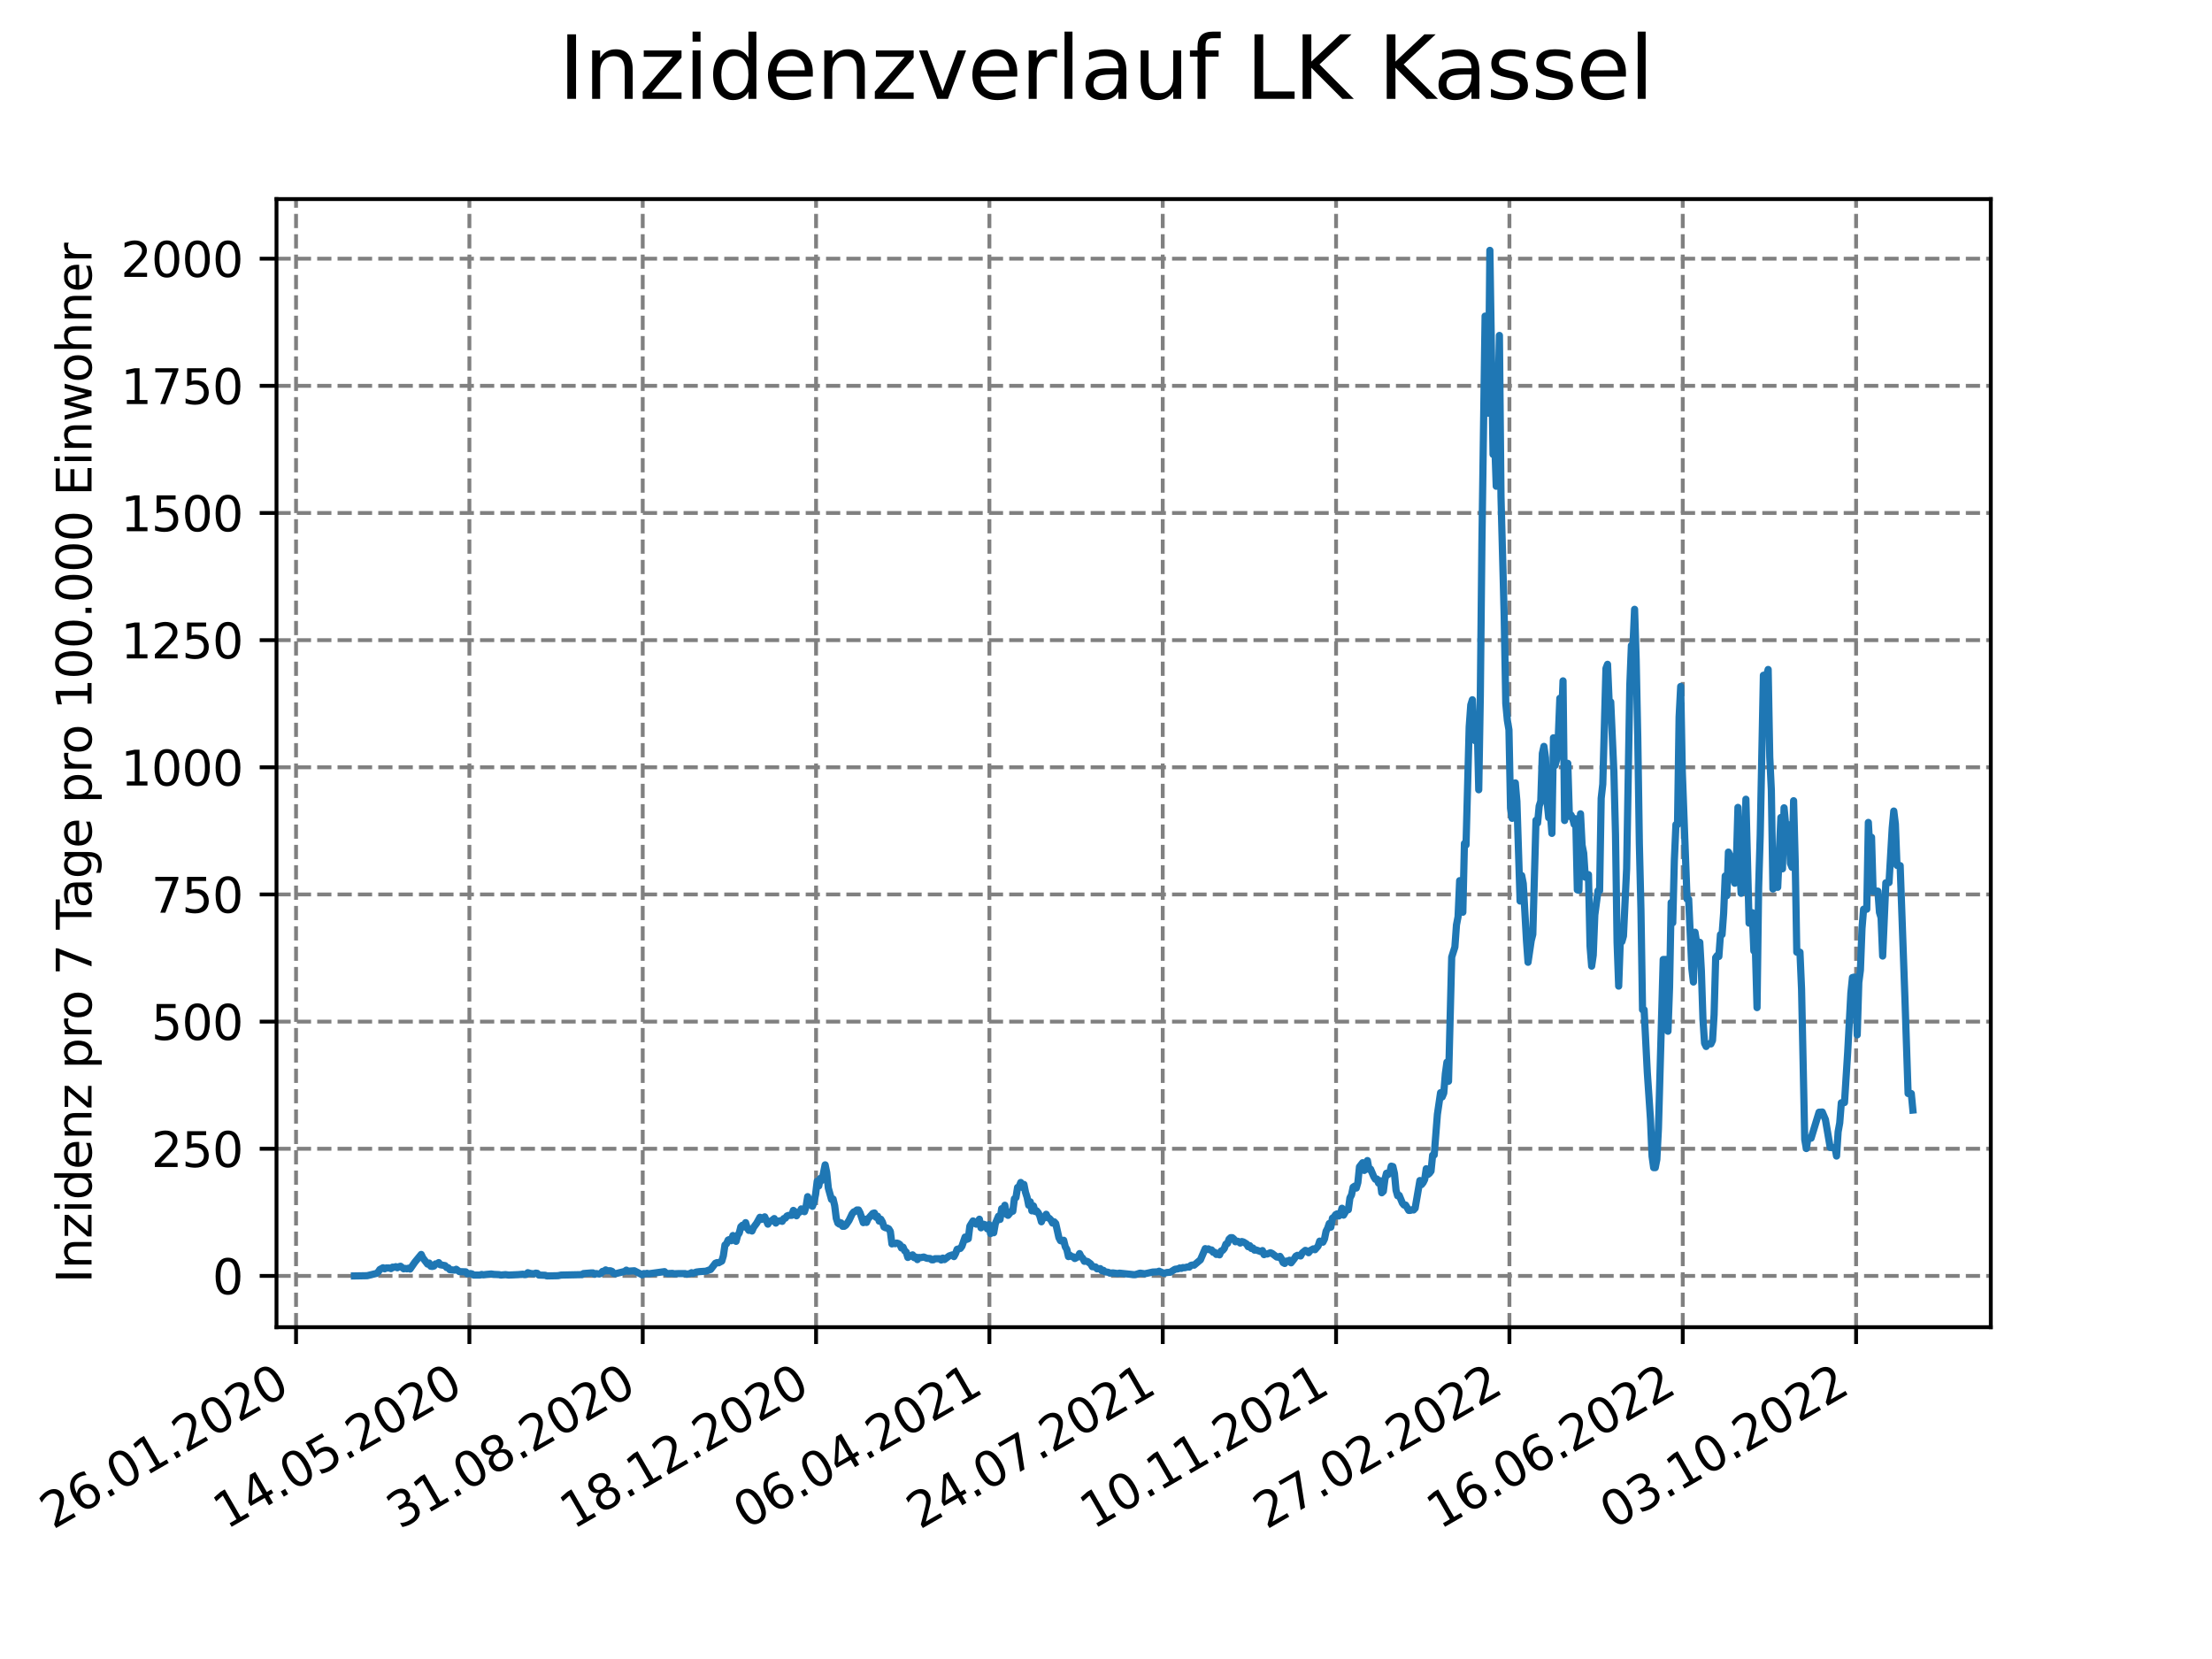 <?xml version="1.0" encoding="utf-8" standalone="no"?>
<!DOCTYPE svg PUBLIC "-//W3C//DTD SVG 1.1//EN"
  "http://www.w3.org/Graphics/SVG/1.1/DTD/svg11.dtd">
<svg xmlns:xlink="http://www.w3.org/1999/xlink" width="460.8pt" height="345.6pt" viewBox="0 0 460.8 345.6" xmlns="http://www.w3.org/2000/svg" version="1.1">
 <defs>
  <style type="text/css">*{stroke-linejoin: round; stroke-linecap: butt}</style>
 </defs>
 <g id="figure_1">
  <g id="patch_1">
   <path d="M 0 345.6 
L 460.8 345.6 
L 460.8 0 
L 0 0 
z
" style="fill: #ffffff"/>
  </g>
  <g id="axes_1">
   <g id="patch_2">
    <path d="M 57.6 276.48 
L 414.72 276.48 
L 414.72 41.472 
L 57.6 41.472 
z
" style="fill: #ffffff"/>
   </g>
   <g id="matplotlib.axis_1">
    <g id="xtick_1">
     <g id="line2d_1">
      <path d="M 61.672 276.48 
L 61.672 41.472 
" clip-path="url(#p9f1c39226d)" style="fill: none; stroke-dasharray: 2.96,1.28; stroke-dashoffset: 0; stroke: #808080; stroke-width: 0.8"/>
     </g>
     <g id="line2d_2">
      <defs>
       <path id="m420efce36a" d="M 0 0 
L 0 3.5 
" style="stroke: #000000; stroke-width: 0.8"/>
      </defs>
      <g>
       <use xlink:href="#m420efce36a" x="61.672" y="276.48" style="stroke: #000000; stroke-width: 0.8"/>
      </g>
     </g>
     <g id="text_1">
      <!-- 26.01.2020 -->
      <g transform="translate(11.047 318.689) rotate(-30) scale(0.1 -0.1)">
       <defs>
        <path id="DejaVuSans-32" d="M 1228 531 
L 3431 531 
L 3431 0 
L 469 0 
L 469 531 
Q 828 903 1448 1529 
Q 2069 2156 2228 2338 
Q 2531 2678 2651 2914 
Q 2772 3150 2772 3378 
Q 2772 3750 2511 3984 
Q 2250 4219 1831 4219 
Q 1534 4219 1204 4116 
Q 875 4013 500 3803 
L 500 4441 
Q 881 4594 1212 4672 
Q 1544 4750 1819 4750 
Q 2544 4750 2975 4387 
Q 3406 4025 3406 3419 
Q 3406 3131 3298 2873 
Q 3191 2616 2906 2266 
Q 2828 2175 2409 1742 
Q 1991 1309 1228 531 
z
" transform="scale(0.016)"/>
        <path id="DejaVuSans-36" d="M 2113 2584 
Q 1688 2584 1439 2293 
Q 1191 2003 1191 1497 
Q 1191 994 1439 701 
Q 1688 409 2113 409 
Q 2538 409 2786 701 
Q 3034 994 3034 1497 
Q 3034 2003 2786 2293 
Q 2538 2584 2113 2584 
z
M 3366 4563 
L 3366 3988 
Q 3128 4100 2886 4159 
Q 2644 4219 2406 4219 
Q 1781 4219 1451 3797 
Q 1122 3375 1075 2522 
Q 1259 2794 1537 2939 
Q 1816 3084 2150 3084 
Q 2853 3084 3261 2657 
Q 3669 2231 3669 1497 
Q 3669 778 3244 343 
Q 2819 -91 2113 -91 
Q 1303 -91 875 529 
Q 447 1150 447 2328 
Q 447 3434 972 4092 
Q 1497 4750 2381 4750 
Q 2619 4750 2861 4703 
Q 3103 4656 3366 4563 
z
" transform="scale(0.016)"/>
        <path id="DejaVuSans-2e" d="M 684 794 
L 1344 794 
L 1344 0 
L 684 0 
L 684 794 
z
" transform="scale(0.016)"/>
        <path id="DejaVuSans-30" d="M 2034 4250 
Q 1547 4250 1301 3770 
Q 1056 3291 1056 2328 
Q 1056 1369 1301 889 
Q 1547 409 2034 409 
Q 2525 409 2770 889 
Q 3016 1369 3016 2328 
Q 3016 3291 2770 3770 
Q 2525 4250 2034 4250 
z
M 2034 4750 
Q 2819 4750 3233 4129 
Q 3647 3509 3647 2328 
Q 3647 1150 3233 529 
Q 2819 -91 2034 -91 
Q 1250 -91 836 529 
Q 422 1150 422 2328 
Q 422 3509 836 4129 
Q 1250 4750 2034 4750 
z
" transform="scale(0.016)"/>
        <path id="DejaVuSans-31" d="M 794 531 
L 1825 531 
L 1825 4091 
L 703 3866 
L 703 4441 
L 1819 4666 
L 2450 4666 
L 2450 531 
L 3481 531 
L 3481 0 
L 794 0 
L 794 531 
z
" transform="scale(0.016)"/>
       </defs>
       <use xlink:href="#DejaVuSans-32"/>
       <use xlink:href="#DejaVuSans-36" x="63.623"/>
       <use xlink:href="#DejaVuSans-2e" x="127.246"/>
       <use xlink:href="#DejaVuSans-30" x="159.033"/>
       <use xlink:href="#DejaVuSans-31" x="222.656"/>
       <use xlink:href="#DejaVuSans-2e" x="286.279"/>
       <use xlink:href="#DejaVuSans-32" x="318.066"/>
       <use xlink:href="#DejaVuSans-30" x="381.689"/>
       <use xlink:href="#DejaVuSans-32" x="445.312"/>
       <use xlink:href="#DejaVuSans-30" x="508.936"/>
      </g>
     </g>
    </g>
    <g id="xtick_2">
     <g id="line2d_3">
      <path d="M 97.782 276.48 
L 97.782 41.472 
" clip-path="url(#p9f1c39226d)" style="fill: none; stroke-dasharray: 2.96,1.28; stroke-dashoffset: 0; stroke: #808080; stroke-width: 0.8"/>
     </g>
     <g id="line2d_4">
      <g>
       <use xlink:href="#m420efce36a" x="97.782" y="276.48" style="stroke: #000000; stroke-width: 0.8"/>
      </g>
     </g>
     <g id="text_2">
      <!-- 14.05.2020 -->
      <g transform="translate(47.156 318.689) rotate(-30) scale(0.1 -0.1)">
       <defs>
        <path id="DejaVuSans-34" d="M 2419 4116 
L 825 1625 
L 2419 1625 
L 2419 4116 
z
M 2253 4666 
L 3047 4666 
L 3047 1625 
L 3713 1625 
L 3713 1100 
L 3047 1100 
L 3047 0 
L 2419 0 
L 2419 1100 
L 313 1100 
L 313 1709 
L 2253 4666 
z
" transform="scale(0.016)"/>
        <path id="DejaVuSans-35" d="M 691 4666 
L 3169 4666 
L 3169 4134 
L 1269 4134 
L 1269 2991 
Q 1406 3038 1543 3061 
Q 1681 3084 1819 3084 
Q 2600 3084 3056 2656 
Q 3513 2228 3513 1497 
Q 3513 744 3044 326 
Q 2575 -91 1722 -91 
Q 1428 -91 1123 -41 
Q 819 9 494 109 
L 494 744 
Q 775 591 1075 516 
Q 1375 441 1709 441 
Q 2250 441 2565 725 
Q 2881 1009 2881 1497 
Q 2881 1984 2565 2268 
Q 2250 2553 1709 2553 
Q 1456 2553 1204 2497 
Q 953 2441 691 2322 
L 691 4666 
z
" transform="scale(0.016)"/>
       </defs>
       <use xlink:href="#DejaVuSans-31"/>
       <use xlink:href="#DejaVuSans-34" x="63.623"/>
       <use xlink:href="#DejaVuSans-2e" x="127.246"/>
       <use xlink:href="#DejaVuSans-30" x="159.033"/>
       <use xlink:href="#DejaVuSans-35" x="222.656"/>
       <use xlink:href="#DejaVuSans-2e" x="286.279"/>
       <use xlink:href="#DejaVuSans-32" x="318.066"/>
       <use xlink:href="#DejaVuSans-30" x="381.689"/>
       <use xlink:href="#DejaVuSans-32" x="445.312"/>
       <use xlink:href="#DejaVuSans-30" x="508.936"/>
      </g>
     </g>
    </g>
    <g id="xtick_3">
     <g id="line2d_5">
      <path d="M 133.891 276.48 
L 133.891 41.472 
" clip-path="url(#p9f1c39226d)" style="fill: none; stroke-dasharray: 2.96,1.28; stroke-dashoffset: 0; stroke: #808080; stroke-width: 0.8"/>
     </g>
     <g id="line2d_6">
      <g>
       <use xlink:href="#m420efce36a" x="133.891" y="276.48" style="stroke: #000000; stroke-width: 0.8"/>
      </g>
     </g>
     <g id="text_3">
      <!-- 31.08.2020 -->
      <g transform="translate(83.266 318.689) rotate(-30) scale(0.1 -0.1)">
       <defs>
        <path id="DejaVuSans-33" d="M 2597 2516 
Q 3050 2419 3304 2112 
Q 3559 1806 3559 1356 
Q 3559 666 3084 287 
Q 2609 -91 1734 -91 
Q 1441 -91 1130 -33 
Q 819 25 488 141 
L 488 750 
Q 750 597 1062 519 
Q 1375 441 1716 441 
Q 2309 441 2620 675 
Q 2931 909 2931 1356 
Q 2931 1769 2642 2001 
Q 2353 2234 1838 2234 
L 1294 2234 
L 1294 2753 
L 1863 2753 
Q 2328 2753 2575 2939 
Q 2822 3125 2822 3475 
Q 2822 3834 2567 4026 
Q 2313 4219 1838 4219 
Q 1578 4219 1281 4162 
Q 984 4106 628 3988 
L 628 4550 
Q 988 4650 1302 4700 
Q 1616 4750 1894 4750 
Q 2613 4750 3031 4423 
Q 3450 4097 3450 3541 
Q 3450 3153 3228 2886 
Q 3006 2619 2597 2516 
z
" transform="scale(0.016)"/>
        <path id="DejaVuSans-38" d="M 2034 2216 
Q 1584 2216 1326 1975 
Q 1069 1734 1069 1313 
Q 1069 891 1326 650 
Q 1584 409 2034 409 
Q 2484 409 2743 651 
Q 3003 894 3003 1313 
Q 3003 1734 2745 1975 
Q 2488 2216 2034 2216 
z
M 1403 2484 
Q 997 2584 770 2862 
Q 544 3141 544 3541 
Q 544 4100 942 4425 
Q 1341 4750 2034 4750 
Q 2731 4750 3128 4425 
Q 3525 4100 3525 3541 
Q 3525 3141 3298 2862 
Q 3072 2584 2669 2484 
Q 3125 2378 3379 2068 
Q 3634 1759 3634 1313 
Q 3634 634 3220 271 
Q 2806 -91 2034 -91 
Q 1263 -91 848 271 
Q 434 634 434 1313 
Q 434 1759 690 2068 
Q 947 2378 1403 2484 
z
M 1172 3481 
Q 1172 3119 1398 2916 
Q 1625 2713 2034 2713 
Q 2441 2713 2670 2916 
Q 2900 3119 2900 3481 
Q 2900 3844 2670 4047 
Q 2441 4250 2034 4250 
Q 1625 4250 1398 4047 
Q 1172 3844 1172 3481 
z
" transform="scale(0.016)"/>
       </defs>
       <use xlink:href="#DejaVuSans-33"/>
       <use xlink:href="#DejaVuSans-31" x="63.623"/>
       <use xlink:href="#DejaVuSans-2e" x="127.246"/>
       <use xlink:href="#DejaVuSans-30" x="159.033"/>
       <use xlink:href="#DejaVuSans-38" x="222.656"/>
       <use xlink:href="#DejaVuSans-2e" x="286.279"/>
       <use xlink:href="#DejaVuSans-32" x="318.066"/>
       <use xlink:href="#DejaVuSans-30" x="381.689"/>
       <use xlink:href="#DejaVuSans-32" x="445.312"/>
       <use xlink:href="#DejaVuSans-30" x="508.936"/>
      </g>
     </g>
    </g>
    <g id="xtick_4">
     <g id="line2d_7">
      <path d="M 170.001 276.48 
L 170.001 41.472 
" clip-path="url(#p9f1c39226d)" style="fill: none; stroke-dasharray: 2.96,1.28; stroke-dashoffset: 0; stroke: #808080; stroke-width: 0.8"/>
     </g>
     <g id="line2d_8">
      <g>
       <use xlink:href="#m420efce36a" x="170.001" y="276.48" style="stroke: #000000; stroke-width: 0.8"/>
      </g>
     </g>
     <g id="text_4">
      <!-- 18.12.2020 -->
      <g transform="translate(119.375 318.689) rotate(-30) scale(0.1 -0.1)">
       <use xlink:href="#DejaVuSans-31"/>
       <use xlink:href="#DejaVuSans-38" x="63.623"/>
       <use xlink:href="#DejaVuSans-2e" x="127.246"/>
       <use xlink:href="#DejaVuSans-31" x="159.033"/>
       <use xlink:href="#DejaVuSans-32" x="222.656"/>
       <use xlink:href="#DejaVuSans-2e" x="286.279"/>
       <use xlink:href="#DejaVuSans-32" x="318.066"/>
       <use xlink:href="#DejaVuSans-30" x="381.689"/>
       <use xlink:href="#DejaVuSans-32" x="445.312"/>
       <use xlink:href="#DejaVuSans-30" x="508.936"/>
      </g>
     </g>
    </g>
    <g id="xtick_5">
     <g id="line2d_9">
      <path d="M 206.11 276.48 
L 206.11 41.472 
" clip-path="url(#p9f1c39226d)" style="fill: none; stroke-dasharray: 2.96,1.28; stroke-dashoffset: 0; stroke: #808080; stroke-width: 0.8"/>
     </g>
     <g id="line2d_10">
      <g>
       <use xlink:href="#m420efce36a" x="206.11" y="276.48" style="stroke: #000000; stroke-width: 0.8"/>
      </g>
     </g>
     <g id="text_5">
      <!-- 06.04.2021 -->
      <g transform="translate(155.485 318.689) rotate(-30) scale(0.1 -0.1)">
       <use xlink:href="#DejaVuSans-30"/>
       <use xlink:href="#DejaVuSans-36" x="63.623"/>
       <use xlink:href="#DejaVuSans-2e" x="127.246"/>
       <use xlink:href="#DejaVuSans-30" x="159.033"/>
       <use xlink:href="#DejaVuSans-34" x="222.656"/>
       <use xlink:href="#DejaVuSans-2e" x="286.279"/>
       <use xlink:href="#DejaVuSans-32" x="318.066"/>
       <use xlink:href="#DejaVuSans-30" x="381.689"/>
       <use xlink:href="#DejaVuSans-32" x="445.312"/>
       <use xlink:href="#DejaVuSans-31" x="508.936"/>
      </g>
     </g>
    </g>
    <g id="xtick_6">
     <g id="line2d_11">
      <path d="M 242.22 276.48 
L 242.22 41.472 
" clip-path="url(#p9f1c39226d)" style="fill: none; stroke-dasharray: 2.96,1.28; stroke-dashoffset: 0; stroke: #808080; stroke-width: 0.8"/>
     </g>
     <g id="line2d_12">
      <g>
       <use xlink:href="#m420efce36a" x="242.22" y="276.48" style="stroke: #000000; stroke-width: 0.8"/>
      </g>
     </g>
     <g id="text_6">
      <!-- 24.07.2021 -->
      <g transform="translate(191.594 318.689) rotate(-30) scale(0.1 -0.1)">
       <defs>
        <path id="DejaVuSans-37" d="M 525 4666 
L 3525 4666 
L 3525 4397 
L 1831 0 
L 1172 0 
L 2766 4134 
L 525 4134 
L 525 4666 
z
" transform="scale(0.016)"/>
       </defs>
       <use xlink:href="#DejaVuSans-32"/>
       <use xlink:href="#DejaVuSans-34" x="63.623"/>
       <use xlink:href="#DejaVuSans-2e" x="127.246"/>
       <use xlink:href="#DejaVuSans-30" x="159.033"/>
       <use xlink:href="#DejaVuSans-37" x="222.656"/>
       <use xlink:href="#DejaVuSans-2e" x="286.279"/>
       <use xlink:href="#DejaVuSans-32" x="318.066"/>
       <use xlink:href="#DejaVuSans-30" x="381.689"/>
       <use xlink:href="#DejaVuSans-32" x="445.312"/>
       <use xlink:href="#DejaVuSans-31" x="508.936"/>
      </g>
     </g>
    </g>
    <g id="xtick_7">
     <g id="line2d_13">
      <path d="M 278.329 276.48 
L 278.329 41.472 
" clip-path="url(#p9f1c39226d)" style="fill: none; stroke-dasharray: 2.96,1.28; stroke-dashoffset: 0; stroke: #808080; stroke-width: 0.8"/>
     </g>
     <g id="line2d_14">
      <g>
       <use xlink:href="#m420efce36a" x="278.329" y="276.48" style="stroke: #000000; stroke-width: 0.8"/>
      </g>
     </g>
     <g id="text_7">
      <!-- 10.11.2021 -->
      <g transform="translate(227.704 318.689) rotate(-30) scale(0.1 -0.1)">
       <use xlink:href="#DejaVuSans-31"/>
       <use xlink:href="#DejaVuSans-30" x="63.623"/>
       <use xlink:href="#DejaVuSans-2e" x="127.246"/>
       <use xlink:href="#DejaVuSans-31" x="159.033"/>
       <use xlink:href="#DejaVuSans-31" x="222.656"/>
       <use xlink:href="#DejaVuSans-2e" x="286.279"/>
       <use xlink:href="#DejaVuSans-32" x="318.066"/>
       <use xlink:href="#DejaVuSans-30" x="381.689"/>
       <use xlink:href="#DejaVuSans-32" x="445.312"/>
       <use xlink:href="#DejaVuSans-31" x="508.936"/>
      </g>
     </g>
    </g>
    <g id="xtick_8">
     <g id="line2d_15">
      <path d="M 314.439 276.48 
L 314.439 41.472 
" clip-path="url(#p9f1c39226d)" style="fill: none; stroke-dasharray: 2.96,1.28; stroke-dashoffset: 0; stroke: #808080; stroke-width: 0.8"/>
     </g>
     <g id="line2d_16">
      <g>
       <use xlink:href="#m420efce36a" x="314.439" y="276.48" style="stroke: #000000; stroke-width: 0.8"/>
      </g>
     </g>
     <g id="text_8">
      <!-- 27.02.2022 -->
      <g transform="translate(263.814 318.689) rotate(-30) scale(0.1 -0.1)">
       <use xlink:href="#DejaVuSans-32"/>
       <use xlink:href="#DejaVuSans-37" x="63.623"/>
       <use xlink:href="#DejaVuSans-2e" x="127.246"/>
       <use xlink:href="#DejaVuSans-30" x="159.033"/>
       <use xlink:href="#DejaVuSans-32" x="222.656"/>
       <use xlink:href="#DejaVuSans-2e" x="286.279"/>
       <use xlink:href="#DejaVuSans-32" x="318.066"/>
       <use xlink:href="#DejaVuSans-30" x="381.689"/>
       <use xlink:href="#DejaVuSans-32" x="445.312"/>
       <use xlink:href="#DejaVuSans-32" x="508.936"/>
      </g>
     </g>
    </g>
    <g id="xtick_9">
     <g id="line2d_17">
      <path d="M 350.548 276.48 
L 350.548 41.472 
" clip-path="url(#p9f1c39226d)" style="fill: none; stroke-dasharray: 2.96,1.28; stroke-dashoffset: 0; stroke: #808080; stroke-width: 0.8"/>
     </g>
     <g id="line2d_18">
      <g>
       <use xlink:href="#m420efce36a" x="350.548" y="276.48" style="stroke: #000000; stroke-width: 0.8"/>
      </g>
     </g>
     <g id="text_9">
      <!-- 16.06.2022 -->
      <g transform="translate(299.923 318.689) rotate(-30) scale(0.1 -0.1)">
       <use xlink:href="#DejaVuSans-31"/>
       <use xlink:href="#DejaVuSans-36" x="63.623"/>
       <use xlink:href="#DejaVuSans-2e" x="127.246"/>
       <use xlink:href="#DejaVuSans-30" x="159.033"/>
       <use xlink:href="#DejaVuSans-36" x="222.656"/>
       <use xlink:href="#DejaVuSans-2e" x="286.279"/>
       <use xlink:href="#DejaVuSans-32" x="318.066"/>
       <use xlink:href="#DejaVuSans-30" x="381.689"/>
       <use xlink:href="#DejaVuSans-32" x="445.312"/>
       <use xlink:href="#DejaVuSans-32" x="508.936"/>
      </g>
     </g>
    </g>
    <g id="xtick_10">
     <g id="line2d_19">
      <path d="M 386.658 276.48 
L 386.658 41.472 
" clip-path="url(#p9f1c39226d)" style="fill: none; stroke-dasharray: 2.96,1.28; stroke-dashoffset: 0; stroke: #808080; stroke-width: 0.8"/>
     </g>
     <g id="line2d_20">
      <g>
       <use xlink:href="#m420efce36a" x="386.658" y="276.48" style="stroke: #000000; stroke-width: 0.8"/>
      </g>
     </g>
     <g id="text_10">
      <!-- 03.10.2022 -->
      <g transform="translate(336.033 318.689) rotate(-30) scale(0.1 -0.1)">
       <use xlink:href="#DejaVuSans-30"/>
       <use xlink:href="#DejaVuSans-33" x="63.623"/>
       <use xlink:href="#DejaVuSans-2e" x="127.246"/>
       <use xlink:href="#DejaVuSans-31" x="159.033"/>
       <use xlink:href="#DejaVuSans-30" x="222.656"/>
       <use xlink:href="#DejaVuSans-2e" x="286.279"/>
       <use xlink:href="#DejaVuSans-32" x="318.066"/>
       <use xlink:href="#DejaVuSans-30" x="381.689"/>
       <use xlink:href="#DejaVuSans-32" x="445.312"/>
       <use xlink:href="#DejaVuSans-32" x="508.936"/>
      </g>
     </g>
    </g>
   </g>
   <g id="matplotlib.axis_2">
    <g id="ytick_1">
     <g id="line2d_21">
      <path d="M 57.6 265.798 
L 414.72 265.798 
" clip-path="url(#p9f1c39226d)" style="fill: none; stroke-dasharray: 2.96,1.28; stroke-dashoffset: 0; stroke: #808080; stroke-width: 0.8"/>
     </g>
     <g id="line2d_22">
      <defs>
       <path id="m878bba3ccd" d="M 0 0 
L -3.5 0 
" style="stroke: #000000; stroke-width: 0.8"/>
      </defs>
      <g>
       <use xlink:href="#m878bba3ccd" x="57.6" y="265.798" style="stroke: #000000; stroke-width: 0.8"/>
      </g>
     </g>
     <g id="text_11">
      <!-- 0 -->
      <g transform="translate(44.237 269.597) scale(0.1 -0.1)">
       <use xlink:href="#DejaVuSans-30"/>
      </g>
     </g>
    </g>
    <g id="ytick_2">
     <g id="line2d_23">
      <path d="M 57.6 239.309 
L 414.72 239.309 
" clip-path="url(#p9f1c39226d)" style="fill: none; stroke-dasharray: 2.96,1.28; stroke-dashoffset: 0; stroke: #808080; stroke-width: 0.8"/>
     </g>
     <g id="line2d_24">
      <g>
       <use xlink:href="#m878bba3ccd" x="57.6" y="239.309" style="stroke: #000000; stroke-width: 0.8"/>
      </g>
     </g>
     <g id="text_12">
      <!-- 250 -->
      <g transform="translate(31.512 243.108) scale(0.1 -0.1)">
       <use xlink:href="#DejaVuSans-32"/>
       <use xlink:href="#DejaVuSans-35" x="63.623"/>
       <use xlink:href="#DejaVuSans-30" x="127.246"/>
      </g>
     </g>
    </g>
    <g id="ytick_3">
     <g id="line2d_25">
      <path d="M 57.6 212.82 
L 414.72 212.82 
" clip-path="url(#p9f1c39226d)" style="fill: none; stroke-dasharray: 2.96,1.28; stroke-dashoffset: 0; stroke: #808080; stroke-width: 0.8"/>
     </g>
     <g id="line2d_26">
      <g>
       <use xlink:href="#m878bba3ccd" x="57.6" y="212.82" style="stroke: #000000; stroke-width: 0.8"/>
      </g>
     </g>
     <g id="text_13">
      <!-- 500 -->
      <g transform="translate(31.512 216.619) scale(0.1 -0.1)">
       <use xlink:href="#DejaVuSans-35"/>
       <use xlink:href="#DejaVuSans-30" x="63.623"/>
       <use xlink:href="#DejaVuSans-30" x="127.246"/>
      </g>
     </g>
    </g>
    <g id="ytick_4">
     <g id="line2d_27">
      <path d="M 57.6 186.331 
L 414.72 186.331 
" clip-path="url(#p9f1c39226d)" style="fill: none; stroke-dasharray: 2.96,1.28; stroke-dashoffset: 0; stroke: #808080; stroke-width: 0.8"/>
     </g>
     <g id="line2d_28">
      <g>
       <use xlink:href="#m878bba3ccd" x="57.6" y="186.331" style="stroke: #000000; stroke-width: 0.8"/>
      </g>
     </g>
     <g id="text_14">
      <!-- 750 -->
      <g transform="translate(31.512 190.13) scale(0.1 -0.1)">
       <use xlink:href="#DejaVuSans-37"/>
       <use xlink:href="#DejaVuSans-35" x="63.623"/>
       <use xlink:href="#DejaVuSans-30" x="127.246"/>
      </g>
     </g>
    </g>
    <g id="ytick_5">
     <g id="line2d_29">
      <path d="M 57.6 159.842 
L 414.72 159.842 
" clip-path="url(#p9f1c39226d)" style="fill: none; stroke-dasharray: 2.96,1.28; stroke-dashoffset: 0; stroke: #808080; stroke-width: 0.8"/>
     </g>
     <g id="line2d_30">
      <g>
       <use xlink:href="#m878bba3ccd" x="57.6" y="159.842" style="stroke: #000000; stroke-width: 0.8"/>
      </g>
     </g>
     <g id="text_15">
      <!-- 1000 -->
      <g transform="translate(25.15 163.642) scale(0.1 -0.1)">
       <use xlink:href="#DejaVuSans-31"/>
       <use xlink:href="#DejaVuSans-30" x="63.623"/>
       <use xlink:href="#DejaVuSans-30" x="127.246"/>
       <use xlink:href="#DejaVuSans-30" x="190.869"/>
      </g>
     </g>
    </g>
    <g id="ytick_6">
     <g id="line2d_31">
      <path d="M 57.6 133.354 
L 414.72 133.354 
" clip-path="url(#p9f1c39226d)" style="fill: none; stroke-dasharray: 2.96,1.28; stroke-dashoffset: 0; stroke: #808080; stroke-width: 0.8"/>
     </g>
     <g id="line2d_32">
      <g>
       <use xlink:href="#m878bba3ccd" x="57.6" y="133.354" style="stroke: #000000; stroke-width: 0.8"/>
      </g>
     </g>
     <g id="text_16">
      <!-- 1250 -->
      <g transform="translate(25.15 137.153) scale(0.1 -0.1)">
       <use xlink:href="#DejaVuSans-31"/>
       <use xlink:href="#DejaVuSans-32" x="63.623"/>
       <use xlink:href="#DejaVuSans-35" x="127.246"/>
       <use xlink:href="#DejaVuSans-30" x="190.869"/>
      </g>
     </g>
    </g>
    <g id="ytick_7">
     <g id="line2d_33">
      <path d="M 57.6 106.865 
L 414.72 106.865 
" clip-path="url(#p9f1c39226d)" style="fill: none; stroke-dasharray: 2.96,1.28; stroke-dashoffset: 0; stroke: #808080; stroke-width: 0.8"/>
     </g>
     <g id="line2d_34">
      <g>
       <use xlink:href="#m878bba3ccd" x="57.6" y="106.865" style="stroke: #000000; stroke-width: 0.8"/>
      </g>
     </g>
     <g id="text_17">
      <!-- 1500 -->
      <g transform="translate(25.15 110.664) scale(0.1 -0.1)">
       <use xlink:href="#DejaVuSans-31"/>
       <use xlink:href="#DejaVuSans-35" x="63.623"/>
       <use xlink:href="#DejaVuSans-30" x="127.246"/>
       <use xlink:href="#DejaVuSans-30" x="190.869"/>
      </g>
     </g>
    </g>
    <g id="ytick_8">
     <g id="line2d_35">
      <path d="M 57.6 80.376 
L 414.72 80.376 
" clip-path="url(#p9f1c39226d)" style="fill: none; stroke-dasharray: 2.96,1.28; stroke-dashoffset: 0; stroke: #808080; stroke-width: 0.8"/>
     </g>
     <g id="line2d_36">
      <g>
       <use xlink:href="#m878bba3ccd" x="57.6" y="80.376" style="stroke: #000000; stroke-width: 0.8"/>
      </g>
     </g>
     <g id="text_18">
      <!-- 1750 -->
      <g transform="translate(25.15 84.175) scale(0.1 -0.1)">
       <use xlink:href="#DejaVuSans-31"/>
       <use xlink:href="#DejaVuSans-37" x="63.623"/>
       <use xlink:href="#DejaVuSans-35" x="127.246"/>
       <use xlink:href="#DejaVuSans-30" x="190.869"/>
      </g>
     </g>
    </g>
    <g id="ytick_9">
     <g id="line2d_37">
      <path d="M 57.6 53.887 
L 414.72 53.887 
" clip-path="url(#p9f1c39226d)" style="fill: none; stroke-dasharray: 2.96,1.28; stroke-dashoffset: 0; stroke: #808080; stroke-width: 0.8"/>
     </g>
     <g id="line2d_38">
      <g>
       <use xlink:href="#m878bba3ccd" x="57.6" y="53.887" style="stroke: #000000; stroke-width: 0.8"/>
      </g>
     </g>
     <g id="text_19">
      <!-- 2000 -->
      <g transform="translate(25.15 57.686) scale(0.1 -0.1)">
       <use xlink:href="#DejaVuSans-32"/>
       <use xlink:href="#DejaVuSans-30" x="63.623"/>
       <use xlink:href="#DejaVuSans-30" x="127.246"/>
       <use xlink:href="#DejaVuSans-30" x="190.869"/>
      </g>
     </g>
    </g>
    <g id="text_20">
     <!-- Inzidenz pro 7 Tage pro 100.000 Einwohner -->
     <g transform="translate(19.07 267.301) rotate(-90) scale(0.1 -0.1)">
      <defs>
       <path id="DejaVuSans-49" d="M 628 4666 
L 1259 4666 
L 1259 0 
L 628 0 
L 628 4666 
z
" transform="scale(0.016)"/>
       <path id="DejaVuSans-6e" d="M 3513 2113 
L 3513 0 
L 2938 0 
L 2938 2094 
Q 2938 2591 2744 2837 
Q 2550 3084 2163 3084 
Q 1697 3084 1428 2787 
Q 1159 2491 1159 1978 
L 1159 0 
L 581 0 
L 581 3500 
L 1159 3500 
L 1159 2956 
Q 1366 3272 1645 3428 
Q 1925 3584 2291 3584 
Q 2894 3584 3203 3211 
Q 3513 2838 3513 2113 
z
" transform="scale(0.016)"/>
       <path id="DejaVuSans-7a" d="M 353 3500 
L 3084 3500 
L 3084 2975 
L 922 459 
L 3084 459 
L 3084 0 
L 275 0 
L 275 525 
L 2438 3041 
L 353 3041 
L 353 3500 
z
" transform="scale(0.016)"/>
       <path id="DejaVuSans-69" d="M 603 3500 
L 1178 3500 
L 1178 0 
L 603 0 
L 603 3500 
z
M 603 4863 
L 1178 4863 
L 1178 4134 
L 603 4134 
L 603 4863 
z
" transform="scale(0.016)"/>
       <path id="DejaVuSans-64" d="M 2906 2969 
L 2906 4863 
L 3481 4863 
L 3481 0 
L 2906 0 
L 2906 525 
Q 2725 213 2448 61 
Q 2172 -91 1784 -91 
Q 1150 -91 751 415 
Q 353 922 353 1747 
Q 353 2572 751 3078 
Q 1150 3584 1784 3584 
Q 2172 3584 2448 3432 
Q 2725 3281 2906 2969 
z
M 947 1747 
Q 947 1113 1208 752 
Q 1469 391 1925 391 
Q 2381 391 2643 752 
Q 2906 1113 2906 1747 
Q 2906 2381 2643 2742 
Q 2381 3103 1925 3103 
Q 1469 3103 1208 2742 
Q 947 2381 947 1747 
z
" transform="scale(0.016)"/>
       <path id="DejaVuSans-65" d="M 3597 1894 
L 3597 1613 
L 953 1613 
Q 991 1019 1311 708 
Q 1631 397 2203 397 
Q 2534 397 2845 478 
Q 3156 559 3463 722 
L 3463 178 
Q 3153 47 2828 -22 
Q 2503 -91 2169 -91 
Q 1331 -91 842 396 
Q 353 884 353 1716 
Q 353 2575 817 3079 
Q 1281 3584 2069 3584 
Q 2775 3584 3186 3129 
Q 3597 2675 3597 1894 
z
M 3022 2063 
Q 3016 2534 2758 2815 
Q 2500 3097 2075 3097 
Q 1594 3097 1305 2825 
Q 1016 2553 972 2059 
L 3022 2063 
z
" transform="scale(0.016)"/>
       <path id="DejaVuSans-20" transform="scale(0.016)"/>
       <path id="DejaVuSans-70" d="M 1159 525 
L 1159 -1331 
L 581 -1331 
L 581 3500 
L 1159 3500 
L 1159 2969 
Q 1341 3281 1617 3432 
Q 1894 3584 2278 3584 
Q 2916 3584 3314 3078 
Q 3713 2572 3713 1747 
Q 3713 922 3314 415 
Q 2916 -91 2278 -91 
Q 1894 -91 1617 61 
Q 1341 213 1159 525 
z
M 3116 1747 
Q 3116 2381 2855 2742 
Q 2594 3103 2138 3103 
Q 1681 3103 1420 2742 
Q 1159 2381 1159 1747 
Q 1159 1113 1420 752 
Q 1681 391 2138 391 
Q 2594 391 2855 752 
Q 3116 1113 3116 1747 
z
" transform="scale(0.016)"/>
       <path id="DejaVuSans-72" d="M 2631 2963 
Q 2534 3019 2420 3045 
Q 2306 3072 2169 3072 
Q 1681 3072 1420 2755 
Q 1159 2438 1159 1844 
L 1159 0 
L 581 0 
L 581 3500 
L 1159 3500 
L 1159 2956 
Q 1341 3275 1631 3429 
Q 1922 3584 2338 3584 
Q 2397 3584 2469 3576 
Q 2541 3569 2628 3553 
L 2631 2963 
z
" transform="scale(0.016)"/>
       <path id="DejaVuSans-6f" d="M 1959 3097 
Q 1497 3097 1228 2736 
Q 959 2375 959 1747 
Q 959 1119 1226 758 
Q 1494 397 1959 397 
Q 2419 397 2687 759 
Q 2956 1122 2956 1747 
Q 2956 2369 2687 2733 
Q 2419 3097 1959 3097 
z
M 1959 3584 
Q 2709 3584 3137 3096 
Q 3566 2609 3566 1747 
Q 3566 888 3137 398 
Q 2709 -91 1959 -91 
Q 1206 -91 779 398 
Q 353 888 353 1747 
Q 353 2609 779 3096 
Q 1206 3584 1959 3584 
z
" transform="scale(0.016)"/>
       <path id="DejaVuSans-54" d="M -19 4666 
L 3928 4666 
L 3928 4134 
L 2272 4134 
L 2272 0 
L 1638 0 
L 1638 4134 
L -19 4134 
L -19 4666 
z
" transform="scale(0.016)"/>
       <path id="DejaVuSans-61" d="M 2194 1759 
Q 1497 1759 1228 1600 
Q 959 1441 959 1056 
Q 959 750 1161 570 
Q 1363 391 1709 391 
Q 2188 391 2477 730 
Q 2766 1069 2766 1631 
L 2766 1759 
L 2194 1759 
z
M 3341 1997 
L 3341 0 
L 2766 0 
L 2766 531 
Q 2569 213 2275 61 
Q 1981 -91 1556 -91 
Q 1019 -91 701 211 
Q 384 513 384 1019 
Q 384 1609 779 1909 
Q 1175 2209 1959 2209 
L 2766 2209 
L 2766 2266 
Q 2766 2663 2505 2880 
Q 2244 3097 1772 3097 
Q 1472 3097 1187 3025 
Q 903 2953 641 2809 
L 641 3341 
Q 956 3463 1253 3523 
Q 1550 3584 1831 3584 
Q 2591 3584 2966 3190 
Q 3341 2797 3341 1997 
z
" transform="scale(0.016)"/>
       <path id="DejaVuSans-67" d="M 2906 1791 
Q 2906 2416 2648 2759 
Q 2391 3103 1925 3103 
Q 1463 3103 1205 2759 
Q 947 2416 947 1791 
Q 947 1169 1205 825 
Q 1463 481 1925 481 
Q 2391 481 2648 825 
Q 2906 1169 2906 1791 
z
M 3481 434 
Q 3481 -459 3084 -895 
Q 2688 -1331 1869 -1331 
Q 1566 -1331 1297 -1286 
Q 1028 -1241 775 -1147 
L 775 -588 
Q 1028 -725 1275 -790 
Q 1522 -856 1778 -856 
Q 2344 -856 2625 -561 
Q 2906 -266 2906 331 
L 2906 616 
Q 2728 306 2450 153 
Q 2172 0 1784 0 
Q 1141 0 747 490 
Q 353 981 353 1791 
Q 353 2603 747 3093 
Q 1141 3584 1784 3584 
Q 2172 3584 2450 3431 
Q 2728 3278 2906 2969 
L 2906 3500 
L 3481 3500 
L 3481 434 
z
" transform="scale(0.016)"/>
       <path id="DejaVuSans-45" d="M 628 4666 
L 3578 4666 
L 3578 4134 
L 1259 4134 
L 1259 2753 
L 3481 2753 
L 3481 2222 
L 1259 2222 
L 1259 531 
L 3634 531 
L 3634 0 
L 628 0 
L 628 4666 
z
" transform="scale(0.016)"/>
       <path id="DejaVuSans-77" d="M 269 3500 
L 844 3500 
L 1563 769 
L 2278 3500 
L 2956 3500 
L 3675 769 
L 4391 3500 
L 4966 3500 
L 4050 0 
L 3372 0 
L 2619 2869 
L 1863 0 
L 1184 0 
L 269 3500 
z
" transform="scale(0.016)"/>
       <path id="DejaVuSans-68" d="M 3513 2113 
L 3513 0 
L 2938 0 
L 2938 2094 
Q 2938 2591 2744 2837 
Q 2550 3084 2163 3084 
Q 1697 3084 1428 2787 
Q 1159 2491 1159 1978 
L 1159 0 
L 581 0 
L 581 4863 
L 1159 4863 
L 1159 2956 
Q 1366 3272 1645 3428 
Q 1925 3584 2291 3584 
Q 2894 3584 3203 3211 
Q 3513 2838 3513 2113 
z
" transform="scale(0.016)"/>
      </defs>
      <use xlink:href="#DejaVuSans-49"/>
      <use xlink:href="#DejaVuSans-6e" x="29.492"/>
      <use xlink:href="#DejaVuSans-7a" x="92.871"/>
      <use xlink:href="#DejaVuSans-69" x="145.361"/>
      <use xlink:href="#DejaVuSans-64" x="173.145"/>
      <use xlink:href="#DejaVuSans-65" x="236.621"/>
      <use xlink:href="#DejaVuSans-6e" x="298.145"/>
      <use xlink:href="#DejaVuSans-7a" x="361.523"/>
      <use xlink:href="#DejaVuSans-20" x="414.014"/>
      <use xlink:href="#DejaVuSans-70" x="445.801"/>
      <use xlink:href="#DejaVuSans-72" x="509.277"/>
      <use xlink:href="#DejaVuSans-6f" x="548.141"/>
      <use xlink:href="#DejaVuSans-20" x="609.322"/>
      <use xlink:href="#DejaVuSans-37" x="641.109"/>
      <use xlink:href="#DejaVuSans-20" x="704.732"/>
      <use xlink:href="#DejaVuSans-54" x="736.52"/>
      <use xlink:href="#DejaVuSans-61" x="781.104"/>
      <use xlink:href="#DejaVuSans-67" x="842.383"/>
      <use xlink:href="#DejaVuSans-65" x="905.859"/>
      <use xlink:href="#DejaVuSans-20" x="967.383"/>
      <use xlink:href="#DejaVuSans-70" x="999.17"/>
      <use xlink:href="#DejaVuSans-72" x="1062.646"/>
      <use xlink:href="#DejaVuSans-6f" x="1101.51"/>
      <use xlink:href="#DejaVuSans-20" x="1162.691"/>
      <use xlink:href="#DejaVuSans-31" x="1194.479"/>
      <use xlink:href="#DejaVuSans-30" x="1258.102"/>
      <use xlink:href="#DejaVuSans-30" x="1321.725"/>
      <use xlink:href="#DejaVuSans-2e" x="1385.348"/>
      <use xlink:href="#DejaVuSans-30" x="1417.135"/>
      <use xlink:href="#DejaVuSans-30" x="1480.758"/>
      <use xlink:href="#DejaVuSans-30" x="1544.381"/>
      <use xlink:href="#DejaVuSans-20" x="1608.004"/>
      <use xlink:href="#DejaVuSans-45" x="1639.791"/>
      <use xlink:href="#DejaVuSans-69" x="1702.975"/>
      <use xlink:href="#DejaVuSans-6e" x="1730.758"/>
      <use xlink:href="#DejaVuSans-77" x="1794.137"/>
      <use xlink:href="#DejaVuSans-6f" x="1875.924"/>
      <use xlink:href="#DejaVuSans-68" x="1937.105"/>
      <use xlink:href="#DejaVuSans-6e" x="2000.484"/>
      <use xlink:href="#DejaVuSans-65" x="2063.863"/>
      <use xlink:href="#DejaVuSans-72" x="2125.387"/>
     </g>
    </g>
   </g>
   <g id="line2d_39">
    <path d="M 73.833 265.798 
L 76.483 265.753 
L 78.471 265.261 
L 78.802 264.948 
L 79.133 264.455 
L 79.796 264.097 
L 80.127 264.321 
L 80.458 264.142 
L 81.121 264.142 
L 81.452 264.276 
L 81.783 263.963 
L 82.115 264.008 
L 82.446 263.874 
L 82.777 264.097 
L 83.109 263.874 
L 83.44 263.784 
L 84.102 264.321 
L 84.434 264.232 
L 84.765 264.321 
L 85.096 264.187 
L 85.428 264.366 
L 86.421 262.934 
L 87.746 261.323 
L 88.078 262.039 
L 89.072 263.336 
L 89.403 263.113 
L 89.734 263.784 
L 90.065 263.829 
L 90.397 263.739 
L 90.728 263.292 
L 91.059 263.292 
L 91.391 263.023 
L 91.722 263.471 
L 92.716 263.65 
L 93.047 264.053 
L 93.378 264.097 
L 93.71 264.5 
L 94.703 264.59 
L 95.035 264.411 
L 95.697 264.903 
L 97.022 264.948 
L 97.354 265.35 
L 98.016 265.306 
L 98.347 265.395 
L 98.679 265.619 
L 100.004 265.619 
L 100.335 265.485 
L 100.666 265.574 
L 101.329 265.485 
L 102.323 265.395 
L 102.985 265.485 
L 103.979 265.529 
L 104.311 265.619 
L 105.304 265.529 
L 105.967 265.619 
L 107.955 265.529 
L 108.948 265.44 
L 109.28 265.529 
L 109.611 265.485 
L 109.942 265.127 
L 110.605 265.306 
L 111.267 265.35 
L 111.599 265.216 
L 111.93 265.261 
L 112.261 265.619 
L 113.586 265.664 
L 113.918 265.798 
L 116.237 265.753 
L 116.899 265.619 
L 121.206 265.529 
L 121.537 265.306 
L 123.193 265.171 
L 123.525 265.171 
L 123.856 265.44 
L 124.187 265.306 
L 124.85 265.395 
L 125.181 265.261 
L 125.512 264.858 
L 125.844 264.813 
L 126.175 264.545 
L 126.506 264.724 
L 127.169 264.724 
L 127.5 264.858 
L 127.831 265.261 
L 128.163 265.35 
L 130.15 264.858 
L 130.482 264.59 
L 130.813 264.813 
L 132.138 264.724 
L 133.794 265.574 
L 134.126 265.306 
L 134.457 265.35 
L 134.788 265.261 
L 135.12 265.35 
L 138.432 264.903 
L 138.764 265.216 
L 139.095 265.306 
L 140.089 265.261 
L 140.42 265.35 
L 141.414 265.306 
L 142.739 265.306 
L 143.07 265.44 
L 143.733 265.306 
L 144.064 265.127 
L 144.395 265.261 
L 145.058 264.992 
L 145.721 264.903 
L 147.046 264.813 
L 148.039 264.455 
L 149.033 263.157 
L 149.365 263.023 
L 149.696 263.068 
L 150.358 262.71 
L 150.69 261.591 
L 151.021 259.354 
L 151.352 259.085 
L 151.684 258.324 
L 152.015 258.19 
L 152.346 258.459 
L 152.677 257.385 
L 153.009 258.19 
L 153.34 258.593 
L 153.671 257.34 
L 154.003 256.848 
L 154.334 255.55 
L 154.665 255.236 
L 154.996 255.594 
L 155.328 254.699 
L 155.659 255.818 
L 155.99 256.311 
L 156.321 256.176 
L 156.653 256.445 
L 156.984 255.684 
L 157.647 254.789 
L 158.309 253.581 
L 158.64 254.028 
L 158.972 253.67 
L 159.303 253.491 
L 159.966 255.013 
L 160.297 254.431 
L 160.628 254.386 
L 161.291 253.849 
L 161.622 254.789 
L 161.953 254.386 
L 162.616 254.297 
L 162.947 254.431 
L 163.278 253.849 
L 163.61 253.76 
L 163.941 253.312 
L 164.272 253.178 
L 164.935 253.178 
L 165.266 252.149 
L 165.597 252.417 
L 165.929 253.267 
L 166.26 252.596 
L 166.591 252.507 
L 166.922 251.835 
L 167.254 251.97 
L 167.585 252.417 
L 167.916 251.343 
L 168.248 249.285 
L 168.579 250.18 
L 168.91 250.224 
L 169.241 251.298 
L 169.573 250.403 
L 169.904 248.792 
L 170.235 246.062 
L 170.567 247.047 
L 170.898 245.481 
L 171.229 245.883 
L 171.892 242.661 
L 172.223 244.272 
L 172.554 247.494 
L 173.217 249.866 
L 173.548 249.777 
L 173.879 251.164 
L 174.211 253.804 
L 174.542 254.789 
L 174.873 255.013 
L 175.204 254.744 
L 175.536 255.46 
L 175.867 255.46 
L 176.198 255.236 
L 176.861 254.252 
L 177.523 252.865 
L 177.855 252.462 
L 178.186 252.328 
L 178.517 252.059 
L 178.849 252.059 
L 179.18 252.686 
L 179.842 254.699 
L 180.174 253.983 
L 180.505 254.655 
L 180.836 253.894 
L 181.83 252.775 
L 182.161 252.686 
L 182.493 253.581 
L 182.824 253.357 
L 183.155 254.386 
L 183.486 253.983 
L 183.818 254.565 
L 184.149 255.594 
L 184.48 255.773 
L 184.812 255.818 
L 185.143 255.997 
L 185.474 256.534 
L 185.805 259.13 
L 186.137 258.996 
L 186.468 259.085 
L 186.799 258.951 
L 187.131 259.04 
L 187.462 259.264 
L 187.793 259.98 
L 188.124 259.801 
L 188.456 260.562 
L 188.787 260.83 
L 189.118 261.949 
L 190.112 261.412 
L 190.443 261.994 
L 190.775 261.86 
L 191.106 262.397 
L 191.437 261.949 
L 191.768 261.994 
L 192.431 261.86 
L 193.094 262.128 
L 193.756 262.173 
L 194.087 262.441 
L 194.419 262.441 
L 194.75 262.218 
L 195.744 262.218 
L 196.075 262.486 
L 196.406 262.083 
L 196.738 262.397 
L 197.732 261.636 
L 198.394 261.412 
L 198.725 261.77 
L 199.057 261.144 
L 199.388 260.249 
L 200.05 260.07 
L 200.382 259.622 
L 201.044 257.698 
L 201.376 258.19 
L 201.707 258.056 
L 202.038 255.415 
L 202.701 254.341 
L 203.032 254.834 
L 203.363 255.013 
L 204.026 253.983 
L 204.357 255.773 
L 204.688 255.013 
L 205.02 255.057 
L 205.351 255.236 
L 205.682 255.997 
L 206.014 255.102 
L 206.345 256.982 
L 206.676 256.445 
L 207.007 256.803 
L 207.339 254.923 
L 208.001 253.357 
L 208.332 254.028 
L 208.664 251.791 
L 208.995 252.149 
L 209.326 251.075 
L 209.658 252.954 
L 209.989 253.178 
L 210.651 252.372 
L 210.983 252.328 
L 211.314 249.732 
L 211.645 249.464 
L 211.977 247.36 
L 212.308 247.181 
L 212.639 246.331 
L 212.97 247.36 
L 213.302 246.734 
L 213.633 248.389 
L 213.964 249.419 
L 214.296 251.075 
L 214.627 250.359 
L 214.958 252.238 
L 215.289 251.209 
L 215.621 252.372 
L 215.952 252.238 
L 216.283 252.641 
L 216.614 253.312 
L 216.946 254.52 
L 217.277 253.491 
L 217.608 253.715 
L 217.94 252.954 
L 218.271 253.625 
L 218.602 253.804 
L 218.933 254.162 
L 219.265 254.789 
L 219.596 254.52 
L 219.927 254.878 
L 220.59 257.832 
L 220.921 258.459 
L 221.252 258.548 
L 221.584 258.369 
L 221.915 259.712 
L 222.246 260.293 
L 222.578 261.77 
L 222.909 261.502 
L 223.24 261.77 
L 223.571 261.815 
L 223.903 262.173 
L 224.565 261.815 
L 224.896 261.144 
L 225.228 261.815 
L 225.559 262.128 
L 225.89 262.755 
L 226.222 262.71 
L 226.553 262.799 
L 227.215 263.292 
L 227.547 263.874 
L 228.209 263.918 
L 228.541 264.321 
L 229.203 264.276 
L 229.534 264.724 
L 229.866 264.634 
L 230.197 264.948 
L 230.86 265.037 
L 231.191 265.216 
L 231.853 265.171 
L 232.847 265.306 
L 233.178 265.216 
L 236.16 265.529 
L 236.491 265.529 
L 237.485 265.216 
L 238.479 265.35 
L 240.135 264.992 
L 241.129 264.948 
L 241.46 264.813 
L 242.454 265.261 
L 243.117 265.082 
L 243.779 265.037 
L 244.773 264.411 
L 245.436 264.321 
L 245.767 264.142 
L 246.098 264.232 
L 246.43 264.053 
L 246.761 264.097 
L 247.424 263.918 
L 247.755 263.963 
L 248.086 263.605 
L 248.417 263.515 
L 248.749 263.56 
L 250.074 262.441 
L 251.068 260.114 
L 251.399 260.293 
L 251.73 260.159 
L 252.061 260.383 
L 252.393 260.383 
L 252.724 260.875 
L 253.055 260.875 
L 253.387 261.323 
L 253.718 261.099 
L 254.049 261.412 
L 254.38 260.607 
L 254.712 260.472 
L 255.043 260.07 
L 255.374 259.175 
L 255.706 259.04 
L 256.037 258.145 
L 256.368 257.832 
L 256.699 257.832 
L 257.031 258.101 
L 257.362 258.682 
L 257.693 258.548 
L 258.024 258.638 
L 258.356 258.951 
L 258.687 258.638 
L 259.018 258.727 
L 259.681 259.13 
L 260.012 259.712 
L 260.343 259.488 
L 260.675 260.07 
L 261.006 259.98 
L 261.337 260.428 
L 261.669 260.383 
L 262.662 260.741 
L 262.994 260.517 
L 263.325 261.367 
L 263.656 261.188 
L 263.988 261.233 
L 264.65 260.965 
L 264.981 261.099 
L 265.975 261.86 
L 266.306 261.904 
L 266.638 261.725 
L 266.969 262.262 
L 267.3 263.023 
L 267.632 263.202 
L 267.963 262.71 
L 268.294 262.71 
L 268.625 262.531 
L 268.957 263.068 
L 269.619 262.218 
L 269.951 261.681 
L 270.282 261.502 
L 270.944 261.636 
L 271.276 261.009 
L 271.938 260.472 
L 272.27 260.607 
L 272.601 260.965 
L 272.932 260.517 
L 273.595 260.159 
L 273.926 260.338 
L 274.588 259.577 
L 274.92 258.548 
L 275.582 258.772 
L 275.914 258.101 
L 276.245 256.49 
L 276.576 255.863 
L 276.907 254.878 
L 277.239 255.639 
L 277.57 253.76 
L 277.901 253.536 
L 278.233 253.044 
L 278.564 252.865 
L 278.895 253.312 
L 279.226 252.954 
L 279.558 251.701 
L 279.889 253.133 
L 280.552 251.97 
L 280.883 252.014 
L 281.214 249.553 
L 281.545 248.927 
L 281.877 247.315 
L 282.208 247.092 
L 282.539 247.494 
L 282.871 246.331 
L 283.202 243.064 
L 283.864 242.214 
L 284.196 243.825 
L 284.858 241.766 
L 285.189 243.601 
L 285.521 243.556 
L 286.183 245.123 
L 286.515 245.66 
L 286.846 245.615 
L 287.177 246.465 
L 287.508 245.973 
L 287.84 248.479 
L 288.171 248.166 
L 288.502 245.66 
L 288.834 244.407 
L 289.165 244.675 
L 289.496 244.317 
L 289.827 242.93 
L 290.159 243.019 
L 290.49 244.451 
L 290.821 247.942 
L 291.153 249.106 
L 291.484 249.016 
L 292.146 250.627 
L 292.478 251.03 
L 292.809 251.03 
L 293.471 252.149 
L 293.803 252.149 
L 294.134 252.014 
L 294.465 252.059 
L 294.797 251.701 
L 295.79 245.928 
L 296.122 246.778 
L 296.453 246.376 
L 296.784 245.704 
L 297.116 243.467 
L 297.447 244.675 
L 297.778 244.407 
L 298.109 243.959 
L 298.441 240.647 
L 298.772 240.603 
L 299.435 232.145 
L 300.097 227.625 
L 300.428 228.52 
L 300.76 227.714 
L 301.091 223.687 
L 301.422 221.27 
L 301.753 225.253 
L 302.416 199.387 
L 303.079 197.283 
L 303.41 192.674 
L 303.741 190.973 
L 304.072 183.455 
L 304.404 186.23 
L 304.735 190.034 
L 305.066 175.713 
L 305.398 176.026 
L 306.06 151.413 
L 306.391 146.848 
L 306.723 145.774 
L 307.054 154.098 
L 307.385 154.367 
L 307.717 150.16 
L 308.048 164.525 
L 308.379 144.79 
L 308.71 113.016 
L 309.373 65.848 
L 309.704 80.213 
L 310.035 86.076 
L 310.367 52.154 
L 311.029 94.668 
L 311.361 91.58 
L 311.692 101.291 
L 312.354 69.876 
L 312.686 103.484 
L 313.348 128.276 
L 313.68 146.535 
L 314.011 150.07 
L 314.342 152.04 
L 314.673 168.329 
L 315.005 170.477 
L 315.336 169.94 
L 315.667 163.093 
L 315.999 166.942 
L 316.661 187.706 
L 316.992 182.381 
L 317.324 184.082 
L 317.986 195.851 
L 318.317 200.461 
L 318.98 195.941 
L 319.311 194.643 
L 319.974 170.88 
L 320.305 171.462 
L 320.636 167.926 
L 320.968 166.897 
L 321.299 156.962 
L 321.63 155.485 
L 321.962 157.857 
L 322.293 167.121 
L 322.624 170.343 
L 322.955 169.179 
L 323.287 173.61 
L 323.618 153.695 
L 323.949 159.468 
L 324.281 158.215 
L 324.612 153.74 
L 324.943 145.461 
L 325.274 150.697 
L 325.606 141.836 
L 325.937 170.925 
L 326.268 162.019 
L 326.599 159.021 
L 326.931 170.074 
L 327.262 169.761 
L 327.593 170.388 
L 327.925 171.73 
L 328.256 170.567 
L 328.587 185.379 
L 328.918 185.469 
L 329.25 169.537 
L 329.581 176.071 
L 329.912 177.727 
L 330.244 182.739 
L 330.575 182.157 
L 330.906 182.202 
L 331.237 197.104 
L 331.569 201.266 
L 331.9 198.984 
L 332.231 190.615 
L 332.894 185.558 
L 333.225 185.558 
L 333.556 166.315 
L 333.888 163.362 
L 334.55 139.241 
L 334.881 138.39 
L 335.213 146.222 
L 335.544 146.222 
L 336.207 160.945 
L 336.538 173.789 
L 336.869 196.343 
L 337.2 205.428 
L 337.532 196.164 
L 337.863 196.164 
L 338.194 195.001 
L 338.857 180.994 
L 339.519 142.776 
L 339.851 134.452 
L 340.182 134.452 
L 340.513 126.934 
L 340.845 137.406 
L 341.176 153.651 
L 341.507 175.713 
L 341.838 189.452 
L 342.17 210.351 
L 342.501 210.351 
L 343.163 223.373 
L 343.826 233.174 
L 344.157 240.871 
L 344.489 243.243 
L 344.82 243.243 
L 345.151 241.543 
L 345.482 235.143 
L 346.476 199.879 
L 347.139 199.879 
L 347.47 214.826 
L 347.801 205.652 
L 348.133 188.02 
L 348.464 192.226 
L 348.795 179.248 
L 349.127 171.775 
L 349.458 171.775 
L 349.789 149.354 
L 350.12 143 
L 350.452 160.677 
L 351.445 187.304 
L 351.777 187.304 
L 352.439 201.758 
L 352.771 204.578 
L 353.102 194.195 
L 353.433 196.299 
L 354.096 196.299 
L 354.427 202.251 
L 354.758 212.365 
L 355.09 217.332 
L 355.421 218.003 
L 355.752 217.466 
L 356.415 217.466 
L 356.746 216.75 
L 357.077 211.38 
L 357.409 199.476 
L 357.74 199.029 
L 358.071 199.252 
L 358.402 194.688 
L 358.734 194.688 
L 359.065 190.257 
L 359.396 182.471 
L 359.727 186.588 
L 360.059 177.503 
L 360.39 178.219 
L 360.721 182.739 
L 361.053 182.739 
L 361.384 183.992 
L 361.715 179.562 
L 362.046 168.195 
L 362.378 180.009 
L 362.709 186.095 
L 363.04 178.174 
L 363.372 178.174 
L 363.703 166.494 
L 364.365 192.316 
L 364.697 190.705 
L 365.028 190.123 
L 365.359 198.089 
L 365.691 198.089 
L 366.022 209.903 
L 366.353 184.932 
L 366.684 174.057 
L 367.347 140.673 
L 368.009 140.628 
L 368.341 139.464 
L 368.672 157.723 
L 369.003 164.57 
L 369.335 185.2 
L 369.666 184.798 
L 370.328 184.842 
L 370.991 170.298 
L 371.322 180.994 
L 371.654 168.284 
L 371.985 171.82 
L 372.647 171.82 
L 372.979 179.875 
L 373.31 180.68 
L 373.641 166.808 
L 373.973 179.427 
L 374.304 198.357 
L 374.966 198.357 
L 375.298 206.055 
L 375.96 237.381 
L 376.292 239.26 
L 376.623 237.112 
L 377.285 237.112 
L 378.942 231.697 
L 379.604 231.652 
L 380.267 233.219 
L 381.261 239.036 
L 381.923 239.081 
L 382.255 238.992 
L 382.586 240.826 
L 382.917 235.77 
L 383.248 233.935 
L 383.58 229.728 
L 384.242 229.683 
L 384.905 219.256 
L 385.567 206.905 
L 385.899 203.638 
L 386.23 203.548 
L 386.561 203.593 
L 386.892 215.587 
L 387.224 204.667 
L 387.555 202.116 
L 387.886 193.435 
L 388.218 189.407 
L 388.88 189.407 
L 389.211 171.327 
L 389.543 177.235 
L 389.874 174.415 
L 390.205 185.737 
L 390.537 185.558 
L 391.199 185.648 
L 391.53 190.078 
L 391.862 191.152 
L 392.193 199.163 
L 392.856 183.903 
L 393.518 183.858 
L 394.181 172.491 
L 394.512 168.956 
L 394.843 171.685 
L 395.174 180.278 
L 395.837 180.322 
L 396.831 207.979 
L 397.493 227.804 
L 398.156 227.804 
L 398.487 231.25 
L 398.487 231.25 
" clip-path="url(#p9f1c39226d)" style="fill: none; stroke: #1f77b4; stroke-width: 1.5; stroke-linecap: square"/>
   </g>
   <g id="patch_3">
    <path d="M 57.6 276.48 
L 57.6 41.472 
" style="fill: none; stroke: #000000; stroke-width: 0.8; stroke-linejoin: miter; stroke-linecap: square"/>
   </g>
   <g id="patch_4">
    <path d="M 414.72 276.48 
L 414.72 41.472 
" style="fill: none; stroke: #000000; stroke-width: 0.8; stroke-linejoin: miter; stroke-linecap: square"/>
   </g>
   <g id="patch_5">
    <path d="M 57.6 276.48 
L 414.72 276.48 
" style="fill: none; stroke: #000000; stroke-width: 0.8; stroke-linejoin: miter; stroke-linecap: square"/>
   </g>
   <g id="patch_6">
    <path d="M 57.6 41.472 
L 414.72 41.472 
" style="fill: none; stroke: #000000; stroke-width: 0.8; stroke-linejoin: miter; stroke-linecap: square"/>
   </g>
  </g>
  <g id="text_21">
   <!-- Inzidenzverlauf LK Kassel -->
   <g transform="translate(116.374 20.589) scale(0.18 -0.18)">
    <defs>
     <path id="DejaVuSans-76" d="M 191 3500 
L 800 3500 
L 1894 563 
L 2988 3500 
L 3597 3500 
L 2284 0 
L 1503 0 
L 191 3500 
z
" transform="scale(0.016)"/>
     <path id="DejaVuSans-6c" d="M 603 4863 
L 1178 4863 
L 1178 0 
L 603 0 
L 603 4863 
z
" transform="scale(0.016)"/>
     <path id="DejaVuSans-75" d="M 544 1381 
L 544 3500 
L 1119 3500 
L 1119 1403 
Q 1119 906 1312 657 
Q 1506 409 1894 409 
Q 2359 409 2629 706 
Q 2900 1003 2900 1516 
L 2900 3500 
L 3475 3500 
L 3475 0 
L 2900 0 
L 2900 538 
Q 2691 219 2414 64 
Q 2138 -91 1772 -91 
Q 1169 -91 856 284 
Q 544 659 544 1381 
z
M 1991 3584 
L 1991 3584 
z
" transform="scale(0.016)"/>
     <path id="DejaVuSans-66" d="M 2375 4863 
L 2375 4384 
L 1825 4384 
Q 1516 4384 1395 4259 
Q 1275 4134 1275 3809 
L 1275 3500 
L 2222 3500 
L 2222 3053 
L 1275 3053 
L 1275 0 
L 697 0 
L 697 3053 
L 147 3053 
L 147 3500 
L 697 3500 
L 697 3744 
Q 697 4328 969 4595 
Q 1241 4863 1831 4863 
L 2375 4863 
z
" transform="scale(0.016)"/>
     <path id="DejaVuSans-4c" d="M 628 4666 
L 1259 4666 
L 1259 531 
L 3531 531 
L 3531 0 
L 628 0 
L 628 4666 
z
" transform="scale(0.016)"/>
     <path id="DejaVuSans-4b" d="M 628 4666 
L 1259 4666 
L 1259 2694 
L 3353 4666 
L 4166 4666 
L 1850 2491 
L 4331 0 
L 3500 0 
L 1259 2247 
L 1259 0 
L 628 0 
L 628 4666 
z
" transform="scale(0.016)"/>
     <path id="DejaVuSans-73" d="M 2834 3397 
L 2834 2853 
Q 2591 2978 2328 3040 
Q 2066 3103 1784 3103 
Q 1356 3103 1142 2972 
Q 928 2841 928 2578 
Q 928 2378 1081 2264 
Q 1234 2150 1697 2047 
L 1894 2003 
Q 2506 1872 2764 1633 
Q 3022 1394 3022 966 
Q 3022 478 2636 193 
Q 2250 -91 1575 -91 
Q 1294 -91 989 -36 
Q 684 19 347 128 
L 347 722 
Q 666 556 975 473 
Q 1284 391 1588 391 
Q 1994 391 2212 530 
Q 2431 669 2431 922 
Q 2431 1156 2273 1281 
Q 2116 1406 1581 1522 
L 1381 1569 
Q 847 1681 609 1914 
Q 372 2147 372 2553 
Q 372 3047 722 3315 
Q 1072 3584 1716 3584 
Q 2034 3584 2315 3537 
Q 2597 3491 2834 3397 
z
" transform="scale(0.016)"/>
    </defs>
    <use xlink:href="#DejaVuSans-49"/>
    <use xlink:href="#DejaVuSans-6e" x="29.492"/>
    <use xlink:href="#DejaVuSans-7a" x="92.871"/>
    <use xlink:href="#DejaVuSans-69" x="145.361"/>
    <use xlink:href="#DejaVuSans-64" x="173.145"/>
    <use xlink:href="#DejaVuSans-65" x="236.621"/>
    <use xlink:href="#DejaVuSans-6e" x="298.145"/>
    <use xlink:href="#DejaVuSans-7a" x="361.523"/>
    <use xlink:href="#DejaVuSans-76" x="414.014"/>
    <use xlink:href="#DejaVuSans-65" x="473.193"/>
    <use xlink:href="#DejaVuSans-72" x="534.717"/>
    <use xlink:href="#DejaVuSans-6c" x="575.83"/>
    <use xlink:href="#DejaVuSans-61" x="603.613"/>
    <use xlink:href="#DejaVuSans-75" x="664.893"/>
    <use xlink:href="#DejaVuSans-66" x="728.271"/>
    <use xlink:href="#DejaVuSans-20" x="763.477"/>
    <use xlink:href="#DejaVuSans-4c" x="795.264"/>
    <use xlink:href="#DejaVuSans-4b" x="850.977"/>
    <use xlink:href="#DejaVuSans-20" x="916.553"/>
    <use xlink:href="#DejaVuSans-4b" x="948.34"/>
    <use xlink:href="#DejaVuSans-61" x="1012.166"/>
    <use xlink:href="#DejaVuSans-73" x="1073.445"/>
    <use xlink:href="#DejaVuSans-73" x="1125.545"/>
    <use xlink:href="#DejaVuSans-65" x="1177.645"/>
    <use xlink:href="#DejaVuSans-6c" x="1239.168"/>
   </g>
  </g>
 </g>
 <defs>
  <clipPath id="p9f1c39226d">
   <rect x="57.6" y="41.472" width="357.12" height="235.008"/>
  </clipPath>
 </defs>
</svg>
